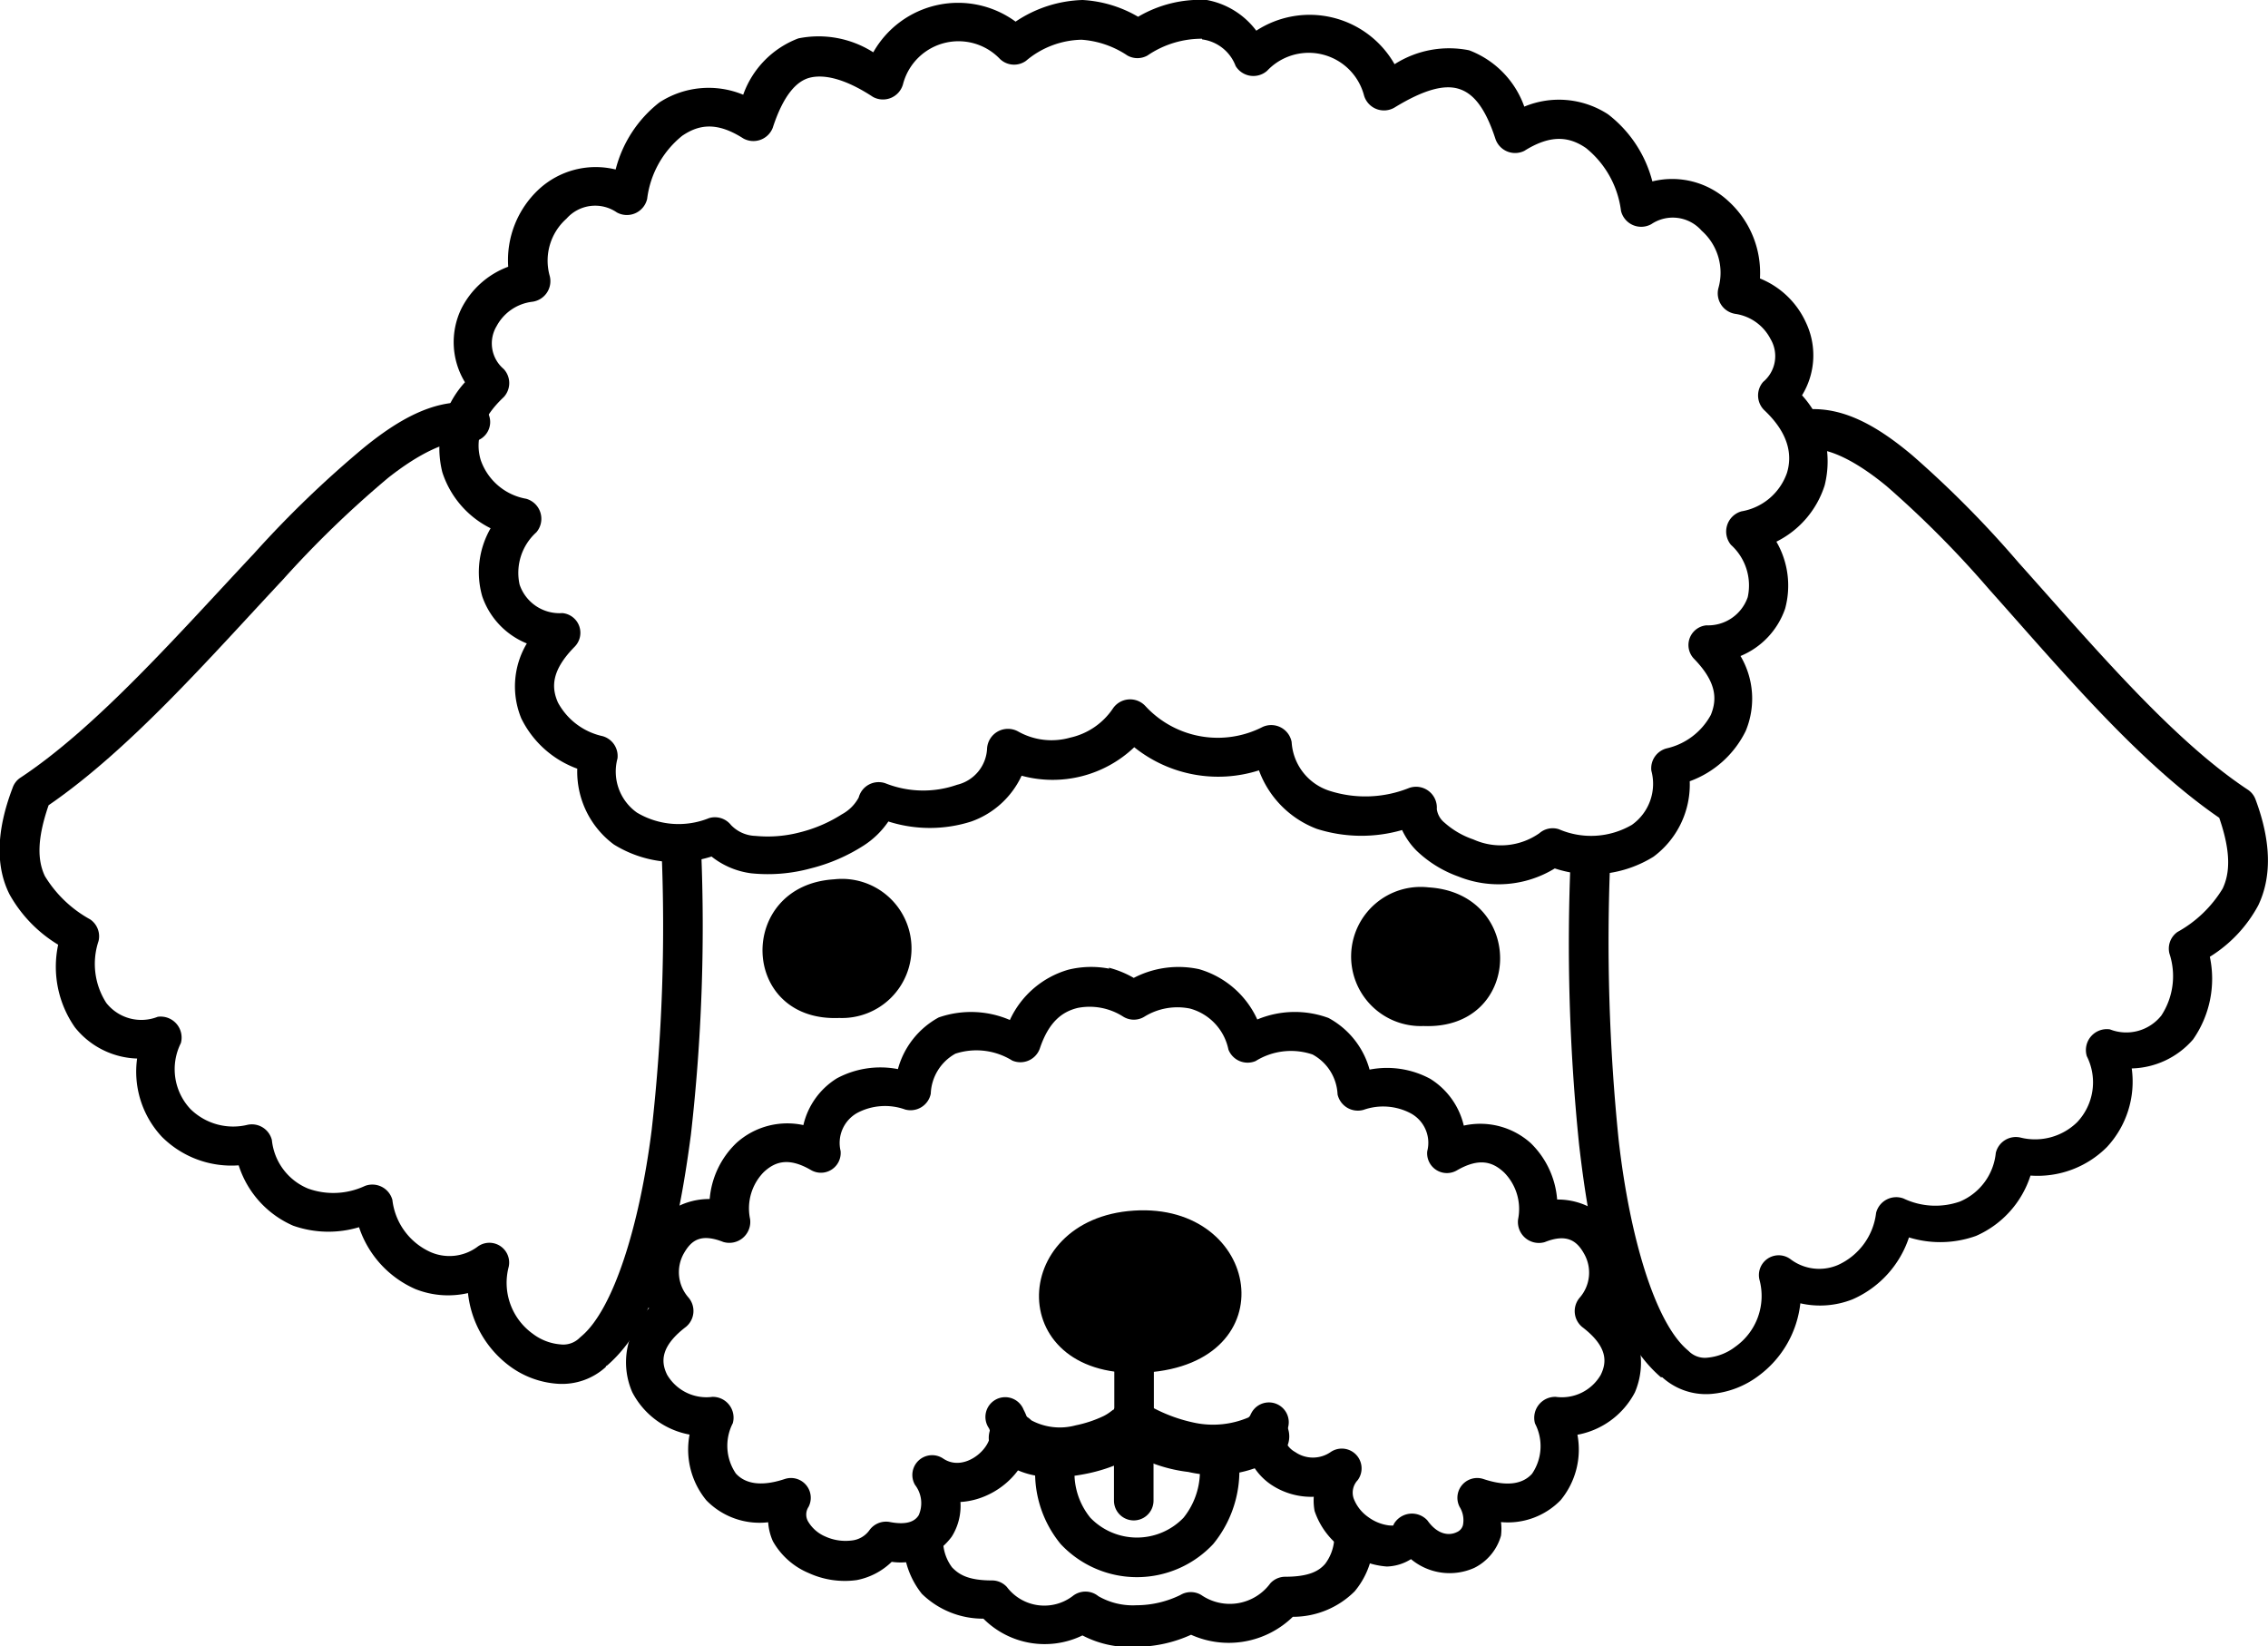 <svg xmlns="http://www.w3.org/2000/svg" viewBox="0 0 135.31 98.19">
  <title>Animals-050</title>
  <path d="M27.93,24c-2.12-.11-4.13,1-6.22,2.7A63.27,63.27,0,0,0,15.17,33c-4.53,4.83-9.42,10.41-14,13.42A1.19,1.19,0,0,0,.75,47c-1,2.62-1,4.73-.18,6.35a8.14,8.14,0,0,0,2.9,3,6.3,6.3,0,0,0,1,4.93,4.94,4.94,0,0,0,3.71,1.86,5.69,5.69,0,0,0,1.48,4.67,5.87,5.87,0,0,0,4.58,1.7,5.87,5.87,0,0,0,3.25,3.6,6.34,6.34,0,0,0,3.93.09,6.14,6.14,0,0,0,3.36,3.69,5.29,5.29,0,0,0,3.14.24,6.24,6.24,0,0,0,2.44,4.32,5.41,5.41,0,0,0,2.92,1.09,3.87,3.87,0,0,0,2.86-1l0,0s0-.07.08-.09c3-2.59,4.23-7.92,5-13.77a109.93,109.93,0,0,0,.61-17,1.18,1.18,0,1,0-2.36.09,108.16,108.16,0,0,1-.59,16.62c-.72,5.72-2.29,10.74-4.21,12.33l-.09.08a1.38,1.38,0,0,1-1.15.39,3.14,3.14,0,0,1-1.64-.63,3.74,3.74,0,0,1-1.44-4,1.18,1.18,0,0,0-1.88-1.18,2.81,2.81,0,0,1-2.77.31,3.9,3.9,0,0,1-2.29-3.12,1.24,1.24,0,0,0-1.64-.83,4.45,4.45,0,0,1-3.38.16A3.51,3.51,0,0,1,16.22,68a1.23,1.23,0,0,0-1.44-.91,3.63,3.63,0,0,1-3.42-.94,3.47,3.47,0,0,1-.57-3.93,1.25,1.25,0,0,0-1.38-1.57,2.66,2.66,0,0,1-3.07-.83,4.3,4.3,0,0,1-.46-3.69,1.22,1.22,0,0,0-.5-1.29,7.23,7.23,0,0,1-2.7-2.58c-.44-.92-.49-2.17.22-4.23,4.88-3.35,9.64-8.82,14-13.48a61.59,61.59,0,0,1,6.26-6.05c1.9-1.5,3.54-2.24,4.63-2.18A1.18,1.18,0,1,0,27.93,24Zm0,0"/>
  <path d="M64.59,0a7.53,7.53,0,0,0-4,1.29,5.81,5.81,0,0,0-8.49,1.83,6.07,6.07,0,0,0-4.47-.83,5.59,5.59,0,0,0-3.29,3.36,5.39,5.39,0,0,0-5,.46,7.38,7.38,0,0,0-2.61,4,5,5,0,0,0-4.58,1.18,5.77,5.77,0,0,0-1.83,4.62,5.13,5.13,0,0,0-2.8,2.51,4.59,4.59,0,0,0,.22,4.38,5.84,5.84,0,0,0-1.35,5.37,5.68,5.68,0,0,0,2.88,3.34,5.24,5.24,0,0,0-.5,4.06,4.66,4.66,0,0,0,2.66,2.81,5,5,0,0,0-.33,4.47,6,6,0,0,0,3.34,3,5.41,5.41,0,0,0,2.18,4.52,7,7,0,0,0,5.83.72,4.78,4.78,0,0,0,2.36,1,9.68,9.68,0,0,0,3.55-.29,10.6,10.6,0,0,0,3.19-1.38A5.14,5.14,0,0,0,53,49,8.13,8.13,0,0,0,57.95,49a5.24,5.24,0,0,0,3-2.73,7.06,7.06,0,0,0,6.72-1.7,8,8,0,0,0,7.44,1.38,5.9,5.9,0,0,0,3.45,3.49,8.77,8.77,0,0,0,5.09.07,4.37,4.37,0,0,0,.85,1.22A7,7,0,0,0,87,52.28a6.43,6.43,0,0,0,5.76-.48,7,7,0,0,0,5.89-.7,5.36,5.36,0,0,0,2.16-4.5,6,6,0,0,0,3.34-3,5,5,0,0,0-.31-4.47,4.72,4.72,0,0,0,2.66-2.82,5.22,5.22,0,0,0-.52-4,5.66,5.66,0,0,0,2.88-3.36,5.85,5.85,0,0,0-1.35-5.37,4.56,4.56,0,0,0,.22-4.37A5.11,5.11,0,0,0,105,16.61,5.78,5.78,0,0,0,103.12,12a4.92,4.92,0,0,0-4.54-1.18,7.37,7.37,0,0,0-2.64-4,5.37,5.37,0,0,0-5-.46A5.59,5.59,0,0,0,87.65,3a6.05,6.05,0,0,0-4.45.83,5.83,5.83,0,0,0-8.25-2A4.77,4.77,0,0,0,72,0,7.29,7.29,0,0,0,67.9,1a7.35,7.35,0,0,0-3.31-1Zm7.13,2.35a2.48,2.48,0,0,1,2,1.59,1.24,1.24,0,0,0,1.88.28,3.41,3.41,0,0,1,5.78,1.48,1.24,1.24,0,0,0,1.81.72C85,5.31,86.18,5.05,87,5.29s1.57,1,2.22,3A1.24,1.24,0,0,0,90.94,9c1.59-1,2.69-.85,3.68-.17a5.73,5.73,0,0,1,2.09,3.75,1.24,1.24,0,0,0,1.81.79,2.29,2.29,0,0,1,3,.39,3.35,3.35,0,0,1,1,3.43,1.24,1.24,0,0,0,1,1.53,2.82,2.82,0,0,1,2.11,1.5,2,2,0,0,1-.44,2.56,1.23,1.23,0,0,0,.06,1.68c1.47,1.38,1.69,2.67,1.36,3.75a3.49,3.49,0,0,1-2.71,2.29,1.25,1.25,0,0,0-.63,2,3.26,3.26,0,0,1,1,3.12,2.5,2.5,0,0,1-2.46,1.68,1.18,1.18,0,0,0-.74,2c1.37,1.41,1.37,2.43,1,3.34a4,4,0,0,1-2.64,2,1.23,1.23,0,0,0-.91,1.33,3,3,0,0,1-1.16,3.23,4.84,4.84,0,0,1-4.36.26,1.21,1.21,0,0,0-1.16.24,4,4,0,0,1-3.94.37,5,5,0,0,1-1.72-1,1.26,1.26,0,0,1-.46-.81A1.24,1.24,0,0,0,84.07,47a7,7,0,0,1-4.72.18,3.26,3.26,0,0,1-2.29-2.92,1.24,1.24,0,0,0-1.73-.9,5.87,5.87,0,0,1-7-1.25,1.24,1.24,0,0,0-1.94.16A4.15,4.15,0,0,1,63.84,44a4.06,4.06,0,0,1-3.1-.37,1.25,1.25,0,0,0-1.85,1,2.33,2.33,0,0,1-1.79,2.18,6.11,6.11,0,0,1-4.28-.09,1.23,1.23,0,0,0-1.59.85,2.46,2.46,0,0,1-1,1,8.42,8.42,0,0,1-2.48,1.07,7.57,7.57,0,0,1-2.68.22,2.1,2.1,0,0,1-1.46-.65,1.22,1.22,0,0,0-1.31-.41A4.85,4.85,0,0,1,38,48.47a3,3,0,0,1-1.16-3.23,1.23,1.23,0,0,0-.89-1.33,4,4,0,0,1-2.66-2c-.41-.92-.39-1.93,1-3.34a1.18,1.18,0,0,0-.74-2A2.51,2.51,0,0,1,31,34.87a3.25,3.25,0,0,1,1-3.12,1.24,1.24,0,0,0-.61-2,3.51,3.51,0,0,1-2.71-2.31c-.32-1.07-.1-2.37,1.37-3.75a1.23,1.23,0,0,0,0-1.68,2,2,0,0,1-.42-2.56A2.79,2.79,0,0,1,31.75,18a1.24,1.24,0,0,0,1.05-1.53,3.35,3.35,0,0,1,1-3.43,2.28,2.28,0,0,1,3-.37,1.24,1.24,0,0,0,1.81-.81A5.73,5.73,0,0,1,40.7,8.1c1-.68,2.07-.85,3.65.16a1.24,1.24,0,0,0,1.75-.63c.65-2,1.45-2.81,2.23-3s2,0,3.75,1.15A1.24,1.24,0,0,0,53.88,5a3.42,3.42,0,0,1,5.78-1.48,1.22,1.22,0,0,0,1.55.11,5.28,5.28,0,0,1,3.32-1.26,5.61,5.61,0,0,1,2.73.94,1.22,1.22,0,0,0,1.2,0,5.74,5.74,0,0,1,3.25-1Zm0,0"/>
  <path d="M66.18,57.78a5.68,5.68,0,0,0-2.44.06,5.52,5.52,0,0,0-3.49,3A5.87,5.87,0,0,0,56,60.69a5,5,0,0,0-2.43,3.08,5.5,5.5,0,0,0-3.64.55,4.46,4.46,0,0,0-2,2.79,4.53,4.53,0,0,0-4,1.07,5.22,5.22,0,0,0-1.59,3.34,4.15,4.15,0,0,0-3.62,2.05,4.65,4.65,0,0,0,0,4.47,4.46,4.46,0,0,0-1,5,4.83,4.83,0,0,0,3.42,2.53,4.76,4.76,0,0,0,1,3.92,4.43,4.43,0,0,0,3.69,1.31,3.29,3.29,0,0,0,.28,1.13,4.4,4.4,0,0,0,2.14,1.9,5.17,5.17,0,0,0,2.86.42,4.1,4.1,0,0,0,2.09-1.09,3.78,3.78,0,0,0,3.58-1.5,3.43,3.43,0,0,0,.52-2.07c2.69-.15,5.13-2.94,3.77-5.5A1.18,1.18,0,1,0,59,85.19c.48.91-1.35,2.74-2.73,1.81a1.18,1.18,0,0,0-1.68,1.57,1.78,1.78,0,0,1,.22,1.81c-.2.32-.63.62-1.75.4a1.22,1.22,0,0,0-1.18.48,1.49,1.49,0,0,1-1.09.63,2.91,2.91,0,0,1-1.55-.24,2.18,2.18,0,0,1-1-.85.83.83,0,0,1,0-.92,1.18,1.18,0,0,0-1.42-1.66c-1.56.52-2.44.2-2.92-.33a2.94,2.94,0,0,1-.18-3,1.24,1.24,0,0,0-1.22-1.57A2.72,2.72,0,0,1,39.8,82c-.39-.79-.38-1.71,1.13-2.86a1.23,1.23,0,0,0,.15-1.74,2.28,2.28,0,0,1-.28-2.64c.44-.77,1-1.21,2.35-.68a1.25,1.25,0,0,0,1.6-1.37,3.09,3.09,0,0,1,.81-2.79c.67-.63,1.48-.91,2.82-.13a1.18,1.18,0,0,0,1.77-1.14,2.05,2.05,0,0,1,1-2.27A3.55,3.55,0,0,1,54,66.18a1.23,1.23,0,0,0,1.53-.94A2.85,2.85,0,0,1,57,62.85a4.05,4.05,0,0,1,3.39.41,1.23,1.23,0,0,0,1.64-.7c.55-1.65,1.37-2.22,2.27-2.44a3.71,3.71,0,0,1,2.71.52,1.2,1.2,0,0,0,1.27,0A3.75,3.75,0,0,1,71,60.16a3.2,3.2,0,0,1,2.29,2.45,1.23,1.23,0,0,0,1.62.68,4,4,0,0,1,3.4-.39,2.85,2.85,0,0,1,1.49,2.38,1.24,1.24,0,0,0,1.55.92,3.53,3.53,0,0,1,2.8.2,2,2,0,0,1,1,2.27,1.18,1.18,0,0,0,1.77,1.14c1.35-.78,2.15-.5,2.82.13a3.1,3.1,0,0,1,.83,2.79,1.25,1.25,0,0,0,1.59,1.36c1.3-.52,1.91-.09,2.34.68a2.27,2.27,0,0,1-.26,2.64,1.23,1.23,0,0,0,.15,1.74c1.51,1.15,1.5,2.07,1.11,2.86a2.68,2.68,0,0,1-2.68,1.31,1.25,1.25,0,0,0-1.24,1.59,2.92,2.92,0,0,1-.18,3c-.48.53-1.34.83-2.9.31a1.18,1.18,0,0,0-1.42,1.66,1.5,1.5,0,0,1,.2,1.09.62.62,0,0,1-.37.42c-.38.19-1.09.23-1.75-.7a1.25,1.25,0,0,0-2,.21c-.05.12,0,.1-.28.09a2.64,2.64,0,0,1-1.25-.5,2.39,2.39,0,0,1-.87-1.11A1.08,1.08,0,0,1,81,88.29a1.18,1.18,0,0,0-1.61-1.68,1.86,1.86,0,0,1-2.12,0A1.32,1.32,0,0,1,76.7,86a.66.66,0,0,1,.05-.61,1.18,1.18,0,1,0-2.09-1.11,3.18,3.18,0,0,0-.21,2.49,3.62,3.62,0,0,0,1.42,1.81,4.31,4.31,0,0,0,2.51.7,3.39,3.39,0,0,0,.05.85,4.59,4.59,0,0,0,1.75,2.31,4.65,4.65,0,0,0,2.56,1A2.85,2.85,0,0,0,84.18,93a3.6,3.6,0,0,0,3.78.52,3.08,3.08,0,0,0,1.59-1.92,3.31,3.31,0,0,0,0-.81,4.39,4.39,0,0,0,3.56-1.31,4.74,4.74,0,0,0,1-3.9,4.86,4.86,0,0,0,3.43-2.53,4.51,4.51,0,0,0-1-5,4.63,4.63,0,0,0,0-4.45,4.18,4.18,0,0,0-3.64-2.05,5.26,5.26,0,0,0-1.57-3.36,4.51,4.51,0,0,0-4-1.05,4.49,4.49,0,0,0-2-2.79,5.44,5.44,0,0,0-3.62-.55,5,5,0,0,0-2.45-3.08,5.82,5.82,0,0,0-4.25.09,5.49,5.49,0,0,0-3.47-3,5.79,5.79,0,0,0-3.9.52,6,6,0,0,0-1.49-.61Zm0,0"/>
  <path d="M49.76,52.45c-5.83.36-5.65,8.52.31,8.27a4.15,4.15,0,1,0-.31-8.27Zm0,0"/>
  <path d="M67.65,72.21c-7.58.49-7.76,10.22.72,9.66s6.87-10.15-.72-9.66Zm0,0"/>
  <path d="M107.81,24.42a1.19,1.19,0,0,0,.24,2.37c1.09-.06,2.68.7,4.52,2.22a60.68,60.68,0,0,1,6.09,6.13c4.23,4.73,8.85,10.28,13.74,13.64.71,2.05.64,3.31.2,4.23a7.25,7.25,0,0,1-2.69,2.58,1.21,1.21,0,0,0-.48,1.29,4.29,4.29,0,0,1-.48,3.69,2.67,2.67,0,0,1-3.07.83A1.25,1.25,0,0,0,124.5,63a3.46,3.46,0,0,1-.57,3.93,3.59,3.59,0,0,1-3.4.92,1.23,1.23,0,0,0-1.46.92,3.52,3.52,0,0,1-2.14,2.9,4.42,4.42,0,0,1-3.36-.18,1.24,1.24,0,0,0-1.64.85,3.91,3.91,0,0,1-2.29,3.12,2.84,2.84,0,0,1-2.79-.33,1.18,1.18,0,0,0-1.88,1.2,3.71,3.71,0,0,1-1.44,4,3.19,3.19,0,0,1-1.64.65,1.36,1.36,0,0,1-1.14-.39l-.09-.08C98.74,78.86,97.23,73.8,96.57,68a116.59,116.59,0,0,1-.5-16.74,1.18,1.18,0,0,0-2.36-.09,117.68,117.68,0,0,0,.5,17.11c.68,5.91,1.85,11.27,4.88,13.87l0,0,.08,0,0,0a3.88,3.88,0,0,0,2.86,1,5.45,5.45,0,0,0,2.92-1.11,6.22,6.22,0,0,0,2.46-4.3,5.26,5.26,0,0,0,3.12-.24,6.13,6.13,0,0,0,3.36-3.69,6.33,6.33,0,0,0,4-.09,5.89,5.89,0,0,0,3.25-3.6,5.84,5.84,0,0,0,4.56-1.7,5.73,5.73,0,0,0,1.48-4.69A5,5,0,0,0,130.84,62a6.32,6.32,0,0,0,1-4.93A8.13,8.13,0,0,0,134.73,54c.78-1.63.81-3.72-.17-6.33a1.18,1.18,0,0,0-.46-.57c-4.54-3-9.29-8.65-13.68-13.55a62.31,62.31,0,0,0-6.33-6.39c-2-1.68-4-2.86-6.17-2.75Zm0,0"/>
  <path d="M85.23,52.93c5.83.36,5.65,8.52-.31,8.27a4.15,4.15,0,1,1,.31-8.27Zm0,0"/>
  <path d="M80.8,90.84a1.22,1.22,0,0,0-1.2,1,2.74,2.74,0,0,1-.54,1.44c-.34.39-.9.77-2.38.77a1.21,1.21,0,0,0-.89.39,3,3,0,0,1-4.12.7,1.21,1.21,0,0,0-1.25,0,6,6,0,0,1-2.62.61,4.12,4.12,0,0,1-2.27-.54A1.22,1.22,0,0,0,64,95.2a2.8,2.8,0,0,1-3.93-.54,1.2,1.2,0,0,0-.89-.39c-1.48,0-2-.39-2.38-.78a2.68,2.68,0,0,1-.53-1.44,1.18,1.18,0,0,0-2.35.31A5,5,0,0,0,55,95.07a5.21,5.21,0,0,0,3.67,1.48,5.16,5.16,0,0,0,5.91,1,6.1,6.1,0,0,0,3.23.68,8,8,0,0,0,3.25-.72,5.48,5.48,0,0,0,6.07-1.07,5.21,5.21,0,0,0,3.69-1.52,4.86,4.86,0,0,0,1.11-2.68,1.23,1.23,0,0,0-1.14-1.36Zm0,0"/>
  <path d="M67.53,80.51a1.23,1.23,0,0,0-1.05,1.2v3.1a1.18,1.18,0,1,0,2.36,0v-3.1a1.23,1.23,0,0,0-1.31-1.2Zm0,0"/>
  <path d="M67.62,83.42a1.5,1.5,0,0,0-1.22.72c.1-.17-.14.12-.57.33a7.19,7.19,0,0,1-1.66.55,3.6,3.6,0,0,1-2.64-.3,1.48,1.48,0,0,0-2.11,2.09c1.49,1.49,3.58,1.45,5.32,1.11a9.83,9.83,0,0,0,2.4-.79c.2-.1.38-.22.57-.33a9,9,0,0,0,3.19,1,7.12,7.12,0,0,0,5.26-.83,1.48,1.48,0,1,0-1.68-2.42,5.39,5.39,0,0,1-3.14.33,9.3,9.3,0,0,1-2.57-.92,1.49,1.49,0,0,0-1.16-.52Zm0,0"/>
  <path d="M72.55,85.32a1.23,1.23,0,0,0-1.09,1.37,4.44,4.44,0,0,1-.85,3.84,3.86,3.86,0,0,1-5.56,0,4.22,4.22,0,0,1-.81-3.73,1.18,1.18,0,1,0-2.33-.39,6.7,6.7,0,0,0,1.37,5.69,6.23,6.23,0,0,0,9.1,0,6.89,6.89,0,0,0,1.42-5.76,1.22,1.22,0,0,0-1.25-1Zm0,0"/>
  <path d="M67.51,85.91a1.22,1.22,0,0,0-1.05,1.18v2.42a1.18,1.18,0,1,0,2.36,0V87.09a1.23,1.23,0,0,0-1.31-1.18Zm0,0"/>
</svg>
